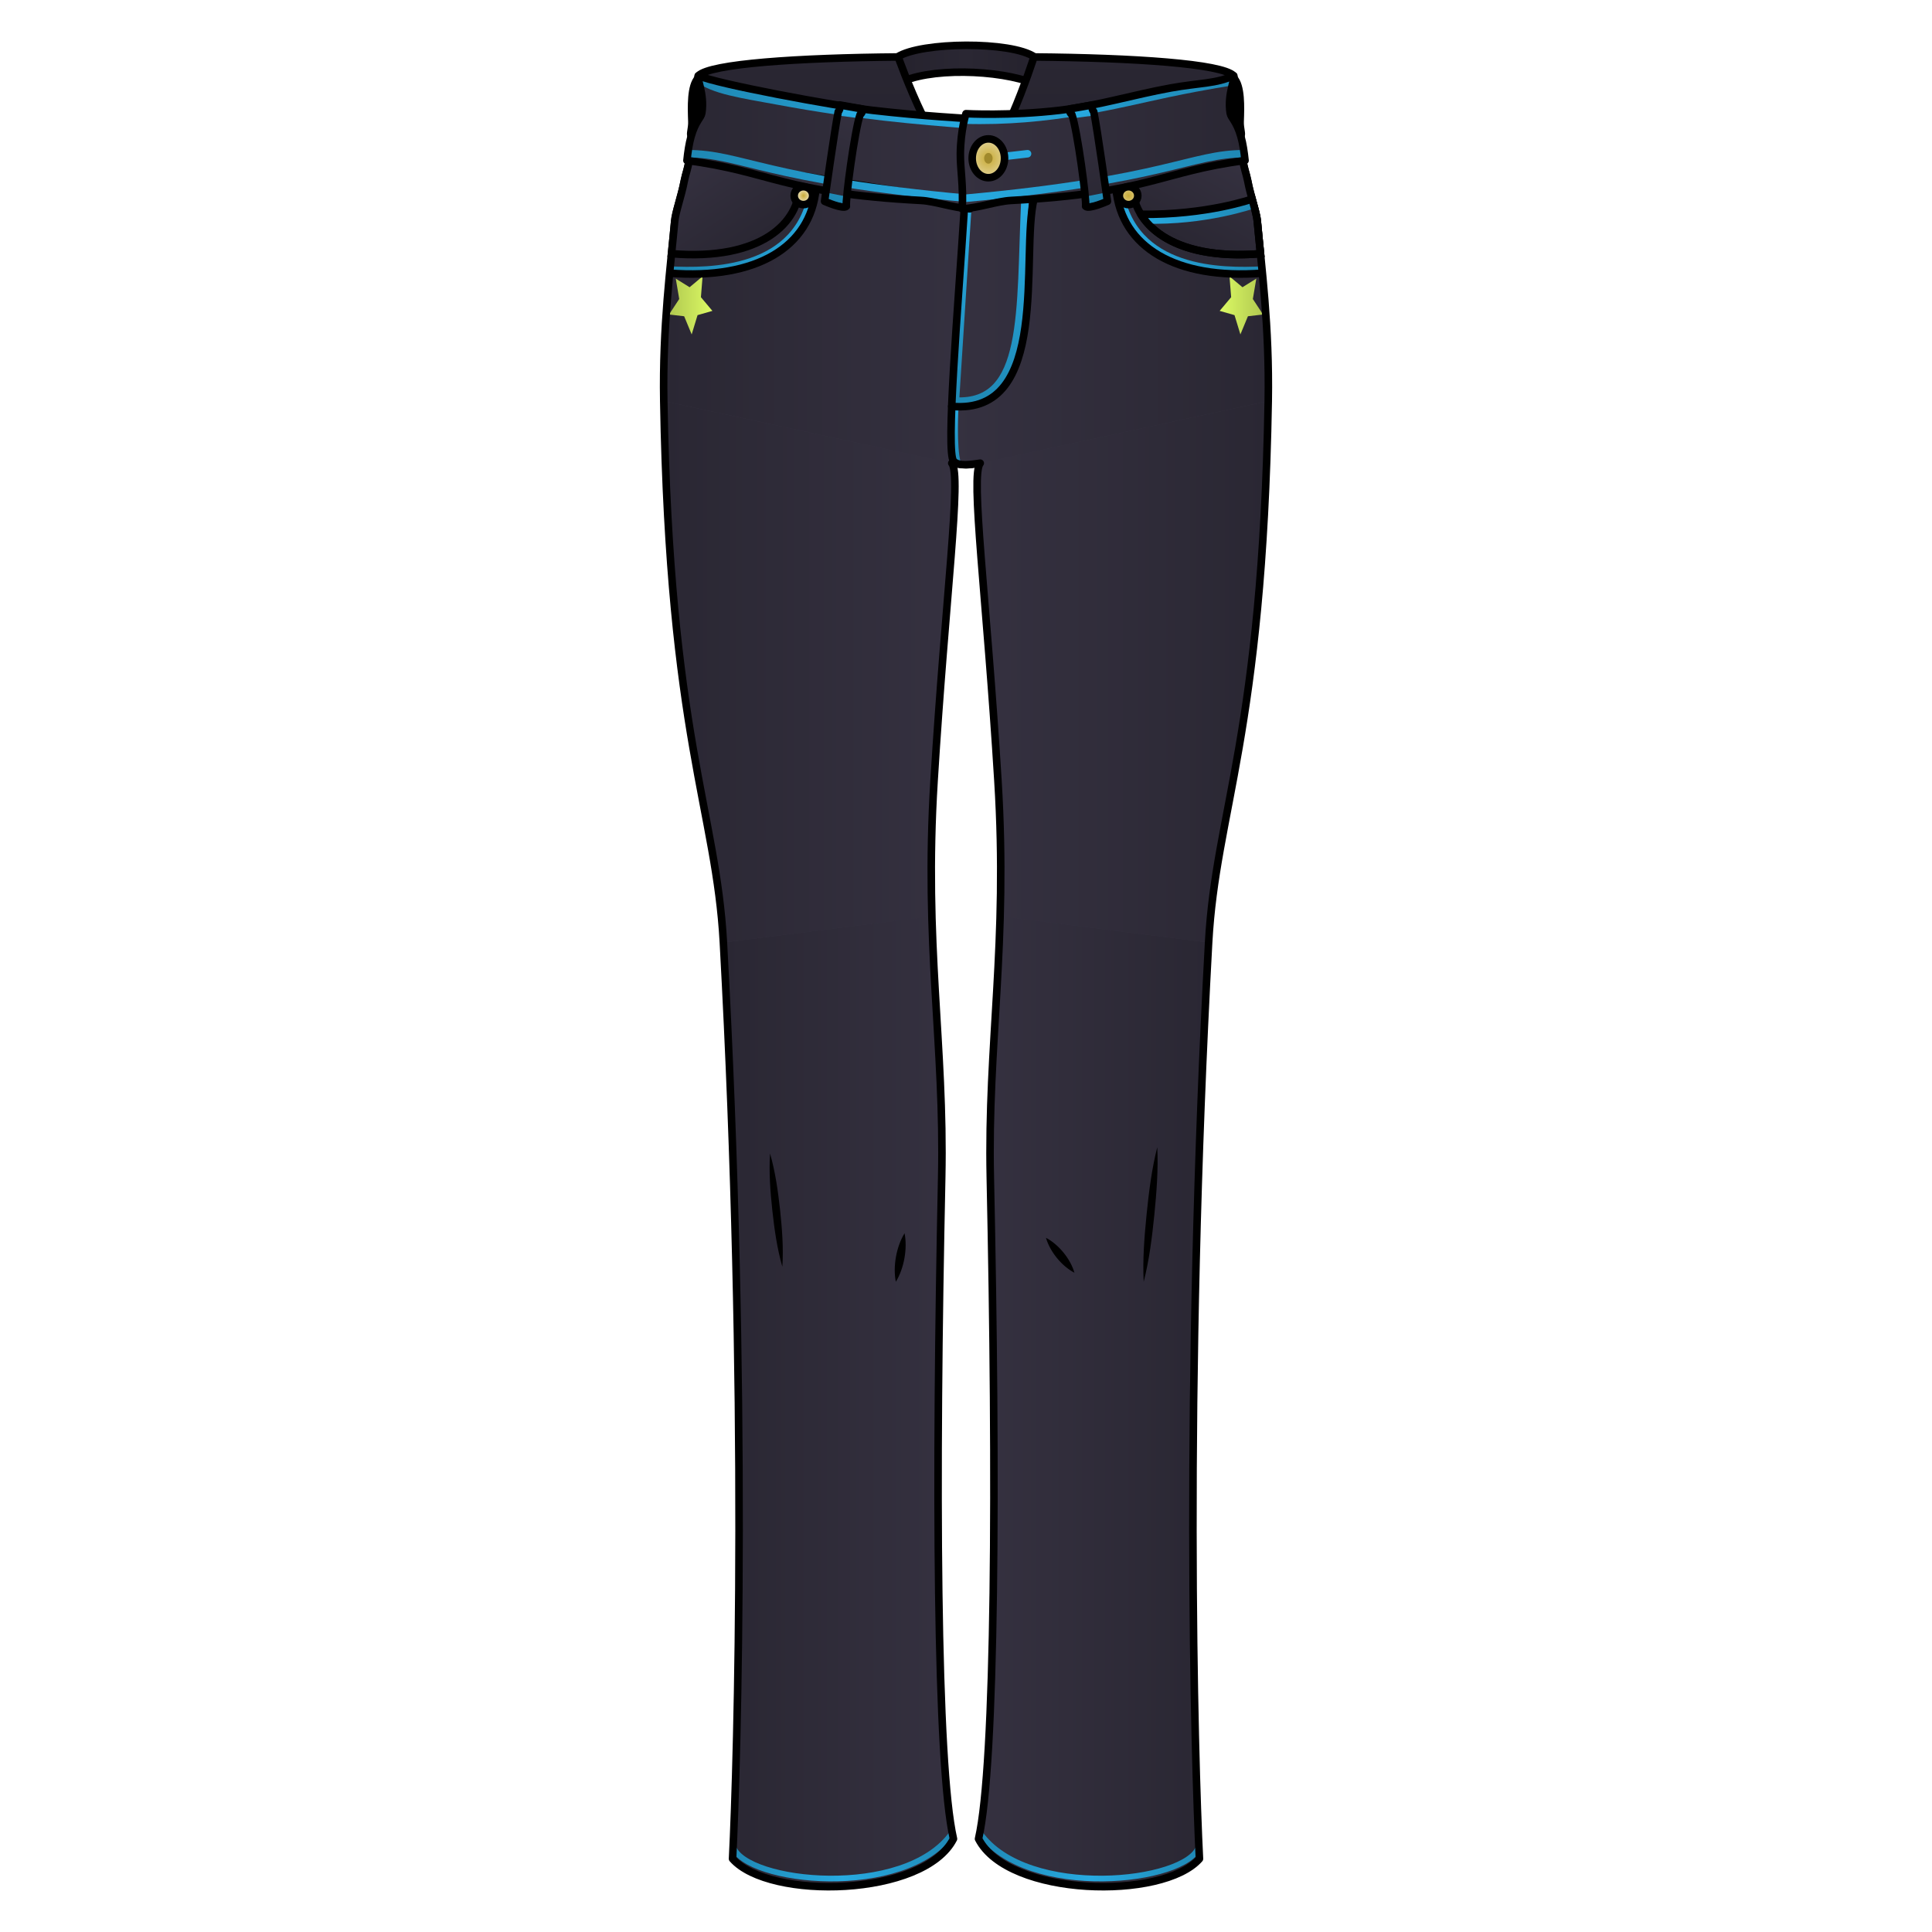 <svg xmlns="http://www.w3.org/2000/svg" xmlns:xlink="http://www.w3.org/1999/xlink" viewBox="0 0 256 256">
    <defs>
        <linearGradient id="innoGrad9">
            <stop offset="0" stop-color="#25222d"/>
            <stop offset=".5" stop-color="#2a2733"/>
            <stop offset="1" stop-color="#25222d"/>
        </linearGradient>
        <linearGradient id="innoGrad7">
            <stop offset="0" stop-color="#25222d"/>
            <stop offset="1" stop-color="#2a2733"/>
        </linearGradient>
        <linearGradient id="innoGrad6">
            <stop offset="0" stop-color="#1f88b4"/>
            <stop offset=".5" stop-color="#27aae1"/>
            <stop offset="1" stop-color="#1f88b4"/>
        </linearGradient>
        <linearGradient id="innoGrad5">
            <stop offset="0" stop-color="#dcfa64"/>
            <stop offset="1" stop-color="#b0c850"/>
        </linearGradient>
        <linearGradient id="innoGrad4">
            <stop offset="0" stop-color="#353140"/>
            <stop offset="1" stop-color="#2a2733"/>
        </linearGradient>
        <linearGradient id="innoGrad3">
            <stop offset="0" stop-color="#27aae1"/>
            <stop offset="1" stop-color="#1f88b4"/>
        </linearGradient>
        <linearGradient id="innoGrad2">
            <stop offset="0" stop-color="#1f88b4"/>
            <stop offset="1" stop-color="#27aae1"/>
        </linearGradient>
        <linearGradient id="innoGrad1">
            <stop offset="0" stop-color="#2a2733"/>
            <stop offset="1" stop-color="#353140"/>
        </linearGradient>
        <linearGradient id="innoGrad8">
            <stop offset="0" stop-color="#c8ab37"/>
            <stop offset="1" stop-color="#e9ddaf"/>
        </linearGradient>
        <radialGradient id="radialGradient955" cx="103.934" cy="25.856" r="1.69" fx="103.934" fy="25.856" gradientTransform="matrix(.46 0 0 .503 58.67 12.918)" gradientUnits="userSpaceOnUse" xlink:href="#innoGrad8"/>
        <linearGradient id="linearGradient963" x1="106.654" x2="111.526" y1="26.578" y2="14.689" gradientTransform="matrix(1.029 0 0 1.029 -.486 -.672)" gradientUnits="userSpaceOnUse" xlink:href="#innoGrad1"/>
        <linearGradient id="linearGradient990" x1="90.051" x2="125.601" y1="13.795" y2="13.795" gradientTransform="matrix(1.029 0 0 1.029 -.486 -.672)" gradientUnits="userSpaceOnUse" xlink:href="#innoGrad2"/>
        <linearGradient id="linearGradient999" x1="88.933" x2="125.594" y1="18.973" y2="18.973" gradientTransform="matrix(1.029 0 0 1.029 -.486 -.672)" gradientUnits="userSpaceOnUse" xlink:href="#innoGrad1"/>
        <radialGradient id="radialGradient1007" cx="127.75" cy="21.042" r="2.583" fx="127.75" fy="21.042" gradientTransform="matrix(0 -1.212 1.195 0 105.817 175.856)" gradientUnits="userSpaceOnUse" xlink:href="#innoGrad8"/>
        <radialGradient id="radialGradient1023" cx="145.804" cy="25.856" r="1.69" fx="145.804" fy="25.856" gradientTransform="matrix(1.029 0 0 1.006 -.486 -.09)" gradientUnits="userSpaceOnUse" xlink:href="#innoGrad8"/>
        <linearGradient id="linearGradient1034" x1="142.99" x2="138.503" y1="25.924" y2="15.411" gradientTransform="matrix(1.029 0 0 1.029 -.486 -.672)" gradientUnits="userSpaceOnUse" xlink:href="#innoGrad2"/>
        <linearGradient id="linearGradient1048" x1="106.749" x2="111.236" y1="25.924" y2="15.411" gradientTransform="matrix(1.029 0 0 1.029 -.486 -.672)" gradientUnits="userSpaceOnUse" xlink:href="#innoGrad2"/>
        <linearGradient id="linearGradient1056" x1="143.085" x2="138.213" y1="26.578" y2="14.689" gradientTransform="matrix(1.029 0 0 1.029 -.486 -.672)" gradientUnits="userSpaceOnUse" xlink:href="#innoGrad1"/>
        <linearGradient id="linearGradient1081" x1="124.629" x2="160.707" y1="18.682" y2="18.682" gradientTransform="matrix(1.029 0 0 1.029 -.486 -.672)" gradientUnits="userSpaceOnUse" xlink:href="#innoGrad3"/>
        <linearGradient id="linearGradient1097" x1="124.143" x2="160.805" y1="18.973" y2="18.973" gradientTransform="matrix(1.029 0 0 1.029 -.486 -.672)" gradientUnits="userSpaceOnUse" xlink:href="#innoGrad4"/>
        <linearGradient id="linearGradient1113" x1="160.544" x2="154.281" y1="21.343" y2="32.704" gradientTransform="matrix(1.029 0 0 1.029 -.486 -.672)" gradientUnits="userSpaceOnUse" xlink:href="#innoGrad4"/>
        <linearGradient id="linearGradient1121" x1="147.872" x2="162.076" y1="28.017" y2="28.017" gradientTransform="matrix(1.029 0 0 1.029 -.486 -.672)" gradientUnits="userSpaceOnUse" xlink:href="#innoGrad3"/>
        <linearGradient id="linearGradient1129" x1="124.042" x2="123.725" y1="53.1" y2="60.353" gradientTransform="matrix(1.029 0 0 1.029 -.486 -.672)" gradientUnits="userSpaceOnUse" xlink:href="#innoGrad3"/>
        <linearGradient id="linearGradient1137" x1="124.649" x2="123.03" y1="27.551" y2="52.995" gradientTransform="matrix(1.029 0 0 1.029 -.486 -.672)" gradientUnits="userSpaceOnUse" xlink:href="#innoGrad3"/>
        <linearGradient id="linearGradient1145" x1="144.119" x2="163.026" y1="30.427" y2="30.427" gradientTransform="matrix(1.029 0 0 1.029 -.486 -.672)" gradientUnits="userSpaceOnUse" xlink:href="#innoGrad3"/>
        <linearGradient id="linearGradient1153" x1="157.529" x2="163.116" y1="39.981" y2="39.981" gradientUnits="userSpaceOnUse" xlink:href="#innoGrad5"/>
        <linearGradient id="linearGradient1161" x1="126.336" x2="155.214" y1="239.762" y2="239.762" gradientTransform="matrix(1.029 0 0 1.029 -.486 -.672)" gradientUnits="userSpaceOnUse" xlink:href="#innoGrad6"/>
        <linearGradient id="linearGradient1177" x1="126.483" x2="156.113" y1="181.172" y2="181.172" gradientTransform="matrix(1.029 0 0 1.029 -.486 -.672)" gradientUnits="userSpaceOnUse" xlink:href="#innoGrad4"/>
        <linearGradient id="linearGradient1185" x1="126.299" x2="163.791" y1="87.182" y2="87.182" gradientTransform="matrix(1.029 0 0 1.029 -.486 -.672)" gradientUnits="userSpaceOnUse" xlink:href="#innoGrad4"/>
        <linearGradient id="linearGradient1193" x1="122.94" x2="163.809" y1="40.927" y2="40.927" gradientTransform="matrix(1.029 0 0 1.029 -.486 -.672)" gradientUnits="userSpaceOnUse" xlink:href="#innoGrad4"/>
        <linearGradient id="linearGradient1221" x1="96.177" x2="88.933" y1="32.513" y2="21.328" gradientTransform="matrix(1.029 0 0 1.029 -.486 -.672)" gradientUnits="userSpaceOnUse" xlink:href="#innoGrad1"/>
        <linearGradient id="linearGradient1237" x1="86.738" x2="105.548" y1="35.443" y2="24.995" gradientTransform="matrix(1.029 0 0 1.029 -.486 -.672)" gradientUnits="userSpaceOnUse" xlink:href="#innoGrad2"/>
        <linearGradient id="linearGradient1245" x1="92.184" x2="86.623" y1="41.152" y2="41.152" gradientUnits="userSpaceOnUse" xlink:href="#innoGrad5"/>
        <linearGradient id="linearGradient1253" x1="94.525" x2="123.403" y1="239.762" y2="239.762" gradientTransform="matrix(1.029 0 0 1.029 -.486 -.672)" gradientUnits="userSpaceOnUse" xlink:href="#innoGrad6"/>
        <linearGradient id="linearGradient1261" x1="93.625" x2="123.255" y1="181.172" y2="181.172" gradientTransform="matrix(1.029 0 0 1.029 -.486 -.672)" gradientUnits="userSpaceOnUse" xlink:href="#innoGrad1"/>
        <linearGradient id="linearGradient1269" x1="85.948" x2="123.44" y1="87.182" y2="87.182" gradientTransform="matrix(1.029 0 0 1.029 -.486 -.672)" gradientUnits="userSpaceOnUse" xlink:href="#innoGrad1"/>
        <linearGradient id="linearGradient1277" x1="85.93" x2="126.799" y1="40.927" y2="40.927" gradientTransform="matrix(1.029 0 0 1.029 -.486 -.672)" gradientUnits="userSpaceOnUse" xlink:href="#innoGrad1"/>
        <linearGradient id="linearGradient1285" x1="133.69" x2="133.69" y1="23.644" y2="7.99" gradientTransform="matrix(1.029 0 0 1.029 -.486 -.672)" gradientUnits="userSpaceOnUse" xlink:href="#innoGrad7"/>
        <linearGradient id="linearGradient1299" x1="115.548" x2="134.19" y1="8.977" y2="8.977" gradientTransform="matrix(1.029 0 0 1.029 -.486 -.672)" gradientUnits="userSpaceOnUse" xlink:href="#innoGrad9"/>
    </defs>
    <path fill="#353140" d="M91.292 21.284c-.094.904-.45 1.806-.614 2.66-.406 2.122-1.166 4.128-1.28 5.394-.526 5.86-1.619 13.901-1.446 23.804.77 44.338 6.946 54.348 7.9 71.745 3.258 59.394 1.883 108.067 1.215 121.413 4.839 5.506 25.337 5.06 29.273-2.642-2.267-9.876-2.414-47.829-1.561-87.617.38-17.75-2.347-30.865-1.012-52.554 1.505-24.439 3.682-40.556 2.346-42.113 1.218.163 2.84.468 3.523-.26 1.068-1.135-.576-20.252-1.41-33.443l-14.945-5.191z"/>
    <path fill="url(#linearGradient1299)" stroke="#000" stroke-linejoin="round" stroke-miterlimit="10" d="M137.076 11.095c-4.633-1.9-14.215-2.198-18.153.032v-3.58c3.101-2.014 15.095-2.111 18.153 0z"/>
    <path fill="url(#linearGradient1285)" stroke="#000" stroke-linejoin="round" stroke-miterlimit="10" d="M119.018 7.548c-13.329.114-24.887.893-26.467 2.473l6.59 9.355h57.74l6.57-9.355c-1.581-1.58-13.12-2.359-26.447-2.473 0 0-4.92 15.439-8.51 15.439-4.06-.001-9.476-15.44-9.476-15.44z"/>
    <path fill="#353140" stroke="#000" stroke-linejoin="round" stroke-miterlimit="10" d="M92.508 10.352c-1 1.044-.899 3.824-.829 5.75.034.935-.308 1.735-.081 1.91l.966-1.872c-.524-4.209.328-4.284.328-4.284z"/>
    <path fill="url(#linearGradient1277)" d="M126.113 61.374c1.218.163 2.84.468 3.523-.26 1.068-1.135-.576-20.252-1.41-33.443l-14.945-5.191-21.99-1.196c-.095.904-.45 1.806-.614 2.66-.406 2.122-1.166 4.128-1.28 5.394-.526 5.86-1.619 13.901-1.446 23.804z"/>
    <path fill="url(#linearGradient1269)" d="M126.113 61.374c1.335 1.557-.841 17.673-2.346 42.113a199.038 199.038 0 0 0-.289 17.92l-27.627 3.48c-.954-17.397-7.13-27.407-7.9-71.745z"/>
    <path fill="url(#linearGradient1261)" d="M95.85 124.887c3.26 59.394 1.884 108.067 1.216 121.413 4.839 5.506 25.337 5.06 29.273-2.642-2.267-9.876-2.414-47.829-1.561-87.617.263-12.305-.966-22.382-1.3-34.634z"/>
    <path fill="none" stroke="url(#linearGradient1253)" stroke-miterlimit="10" stroke-width=".75" d="M126.176 242.874c-6.285 8.876-27.442 6.627-29.033 1.82"/>
    <path fill="url(#linearGradient1245)" d="M86.623 41.152l1.947.225.97 2.341.756-2.485 1.913-.548-1.479-1.762.213-2.679-1.671 1.396-1.781-1.107.446 2.624z" transform="matrix(1.029 0 0 1.029 -.486 -.672)"/>
    <path fill="none" stroke="url(#linearGradient1237)" stroke-miterlimit="10" d="M107.684 24.957c-1.553 11.207-13.838 11.083-18.92 10.832"/>
    <path fill="none" stroke="#000" stroke-miterlimit="10" d="M108.119 25.041c-.734 7.672-7.892 12.047-19.395 11.157"/>
    <path fill="none" stroke="#000" stroke-linejoin="round" stroke-miterlimit="10" d="M91.292 21.284c-.094.904-.45 1.806-.614 2.66-.406 2.122-1.166 4.128-1.28 5.394-.526 5.86-1.619 13.901-1.446 23.804.77 44.338 6.946 54.348 7.9 71.745 3.258 59.394 1.883 108.067 1.215 121.413 4.839 5.506 25.337 5.06 29.273-2.642-2.267-9.876-2.414-47.829-1.561-87.617.38-17.75-2.347-30.865-1.012-52.554 1.505-24.439 3.682-40.556 2.346-42.113 1.218.163 2.84.468 3.523-.26 1.068-1.135-.576-20.252-1.41-33.443l-14.945-5.191z"/>
    <path fill="url(#linearGradient1221)" stroke="#000" stroke-miterlimit="10" d="M91.292 21.284c-.094.904-.45 1.806-.614 2.66-.406 2.122-1.166 4.128-1.28 5.394-.118 1.317-.265 2.744-.42 4.278 11.99.987 16.952-4.224 16.952-9.025l-4.487-2.756z"/>
    <path fill="#353140" stroke="#000" stroke-linejoin="round" stroke-miterlimit="10" d="M163.492 10.352c1 1.044.899 3.824.829 5.75-.034.935.308 1.735.081 1.91l-.966-1.872c.524-4.209-.328-4.284-.328-4.284z"/>
    <path fill="#353140" d="M164.708 21.284c.094.904.45 1.806.614 2.66.406 2.122 1.166 4.128 1.28 5.394.526 5.86 1.619 13.901 1.446 23.804-.77 44.338-6.946 54.348-7.9 71.745-3.258 59.394-1.883 108.067-1.215 121.413-4.839 5.506-25.337 5.06-29.273-2.642 2.267-9.876 2.414-47.829 1.561-87.617-.38-17.75 2.347-30.865 1.012-52.554-1.505-24.439-3.682-40.556-2.346-42.113-1.218.163-2.84.468-3.523-.26-1.068-1.135.576-20.252 1.41-33.443l14.945-5.191z"/>
    <path fill="url(#linearGradient1193)" d="M129.887 61.374c-1.218.163-2.84.468-3.523-.26-1.068-1.135.576-20.252 1.41-33.443l14.945-5.191 21.99-1.196c.095.904.45 1.806.614 2.66.406 2.122 1.166 4.128 1.28 5.394.526 5.86 1.619 13.901 1.446 23.804z"/>
    <path fill="url(#linearGradient1185)" d="M129.887 61.374c-1.335 1.557.841 17.673 2.346 42.113.41 6.653.436 12.5.289 17.92l27.627 3.48c.954-17.397 7.13-27.407 7.9-71.745z"/>
    <path fill="url(#linearGradient1177)" d="M160.148 124.887c-3.258 59.394-1.883 108.067-1.215 121.413-4.839 5.506-25.337 5.06-29.273-2.642 2.267-9.876 2.414-47.829 1.561-87.617-.263-12.305.966-22.382 1.3-34.634z"/>
    <path fill="none" stroke="url(#linearGradient1161)" stroke-miterlimit="10" stroke-width=".75" d="M129.824 242.874c6.285 8.876 27.442 6.627 29.033 1.82"/>
    <path fill="url(#linearGradient1153)" d="M163.116 41.152l-1.947.225-.97 2.341-.757-2.485-1.913-.548 1.479-1.762-.213-2.679 1.672 1.396 1.781-1.107-.446 2.624z" transform="matrix(1.029 0 0 1.029 -.486 -.672)"/>
    <path fill="none" stroke="url(#linearGradient1145)" stroke-miterlimit="10" d="M148.316 24.957c1.553 11.207 13.838 11.083 18.92 10.832"/>
    <path fill="none" stroke="#000" stroke-miterlimit="10" d="M147.88 25.041c.734 7.672 7.892 12.047 19.395 11.157"/>
    <path fill="none" stroke="url(#linearGradient1137)" stroke-linecap="round" stroke-miterlimit="10" d="M135.808 26.558c-.685 14.741.343 27.079-9.217 26.584l1.641-25.632"/>
    <path fill="none" stroke="url(#linearGradient1129)" stroke-miterlimit="10" d="M126.51 53.874s-.318 5.393.312 7.54"/>
    <path fill="none" stroke="#000" stroke-linecap="round" stroke-miterlimit="10" d="M137.003 26.372c-1.795 7.46 2.28 28.68-10.896 27.473"/>
    <path fill="none" stroke="#000" stroke-linejoin="round" stroke-miterlimit="10" d="M164.708 21.284c.094.904.45 1.806.614 2.66.406 2.122 1.166 4.128 1.28 5.394.526 5.86 1.619 13.901 1.446 23.804-.77 44.338-6.946 54.348-7.9 71.745-3.258 59.394-1.883 108.067-1.215 121.413-4.839 5.506-25.337 5.06-29.273-2.642 2.267-9.876 2.414-47.829 1.561-87.617-.38-17.75 2.347-30.865 1.012-52.554-1.505-24.439-3.682-40.556-2.346-42.113-1.218.163-2.84.468-3.523-.26-1.068-1.135.576-20.252 1.41-33.443l14.945-5.191z"/>
    <path fill="url(#linearGradient1113)" stroke="#000" stroke-miterlimit="10" d="M164.708 21.284c.094.904.45 1.806.614 2.66.406 2.122 1.166 4.128 1.28 5.394.118 1.317.265 2.744.42 4.278-11.99.987-16.952-4.224-16.952-9.025l4.487-2.756z"/>
    <path fill="none" stroke="url(#linearGradient1121)" stroke-linejoin="round" stroke-miterlimit="10" d="M151.685 29.137c8.025.25 14.427-2.023 14.427-2.023"/>
    <path fill="url(#linearGradient999)" d="M128.506 27.67c-2.297-.138-4.564-1.01-6.51-1.112-18.283-.964-19.911-3.864-30.973-5.289.118-1.124.276-2.219.544-3.165.59-2.086 1.325-2.475 1.427-3.114.42-2.612-.81-4.84-.445-4.969 2.244 1.075 18.155 4.023 23.068 4.597 6.547.766 13.128 1.117 13.128 1.117s-.424 8.988-.24 11.936z"/>
    <path stroke="url(#linearGradient990)" d="M92.508 10.352c1.887 1.62 5.895 2.164 10.547 3.026 10.888 2.017 18.179 2.566 25.656 3.187M91.124 20.37c7.119 0 10.29 3.462 37.06 5.909"/>
    <path fill="none" stroke="#000" stroke-linejoin="round" stroke-miterlimit="10" d="M128.506 27.67c-2.297-.138-4.564-1.01-6.51-1.112-18.283-.964-19.911-3.864-30.973-5.289.118-1.124.276-2.219.544-3.165.59-2.086 1.325-2.475 1.427-3.114.42-2.612-.81-4.84-.445-4.969 2.244 1.075 18.155 4.023 23.068 4.597 6.547.766 13.128 1.117 13.128 1.117s-.424 8.988-.24 11.936z"/>
    <path fill="url(#linearGradient1097)" d="M127.493 27.67c2.297-.138 4.564-1.01 6.51-1.112 18.283-.964 19.911-3.864 30.973-5.289-.118-1.124-.276-2.219-.544-3.165-.59-2.086-1.325-2.475-1.427-3.114-.42-2.612.81-4.84.445-4.969-2.244 1.075-4.563.957-8.307 1.632-4.817.867-9.848 2.391-14.761 2.965-6.547.766-12.387.445-12.387.445s-.708 2.146-.742 5.307c-.021 2.042.426 4.353.24 7.3z"/>
    <path fill="none" stroke="url(#linearGradient1081)" d="M163.397 10.811s-3.3.457-8.683 1.591c-6.591 1.39-15.606 3.858-26.946 3.51m37.108 4.459c-7.119 0-10.29 3.462-37.06 5.909"/>
    <path fill="none" stroke="#000" stroke-linejoin="round" stroke-miterlimit="10" d="M127.493 27.67c2.297-.138 4.564-1.01 6.51-1.112 18.283-.964 19.911-3.864 30.973-5.289-.118-1.124-.276-2.219-.544-3.165-.59-2.086-1.325-2.475-1.427-3.114-.42-2.612.81-4.84.445-4.969-2.244 1.075-4.563.957-8.307 1.632-4.817.867-9.848 2.391-14.761 2.965-6.547.766-12.387.445-12.387.445s-.708 2.146-.742 5.307c-.021 2.042.426 4.353.24 7.3z"/>
    <path fill="url(#linearGradient1056)" d="M141.73 14.44s-.078.494.298.742c.73 2.087 1.975 11.406 1.822 12.151.387.45 2.893-.663 2.893-.663s-1.352-9.631-1.814-11.862c-.356-.43-.184-.88-.208-.897z"/>
    <path fill="none" stroke="url(#linearGradient1034)" stroke-miterlimit="10" d="M143.832 26.558l2.813-.561m-4.618-10.815l2.901-.375"/>
    <path fill="none" stroke="#000" stroke-linejoin="round" stroke-miterlimit="10" d="M141.73 14.44s-.078.494.298.742c.73 2.087 1.975 11.406 1.822 12.151.387.45 2.893-.663 2.893-.663s-1.352-9.631-1.814-11.862c-.356-.43-.184-.88-.208-.897z"/>
    <ellipse cx="149.541" cy="25.927" fill="url(#radialGradient1023)" stroke="#000" stroke-miterlimit="10" rx="1.224" ry="1.186"/>
    <path fill="none" stroke="#27aae1" stroke-linecap="round" stroke-miterlimit="10" d="M130.964 20.974l5.188-.603"/>
    <ellipse cx="130.964" cy="20.975" fill="url(#radialGradient1007)" stroke="#000" stroke-miterlimit="10" rx="2.143" ry="2.572"/>
    <ellipse cx="130.964" cy="20.975" fill="#a0892c" rx=".558" ry=".709"/>
    <path fill="url(#linearGradient963)" d="M114.27 14.44s.078.494-.298.742c-.731 2.087-1.975 11.406-1.822 12.151-.387.45-2.893-.663-2.893-.663s1.352-9.631 1.814-11.862c.356-.43.184-.88.208-.897z"/>
    <path fill="#27aae1" stroke="url(#linearGradient1048)" stroke-miterlimit="10" d="M112.168 26.558l-2.813-.561m4.617-10.815l-2.901-.375"/>
    <path fill="none" stroke="#000" stroke-linejoin="round" stroke-miterlimit="10" d="M114.27 14.44s.078.494-.298.742c-.731 2.087-1.975 11.406-1.822 12.151-.387.45-2.893-.663-2.893-.663s1.352-9.631 1.814-11.862c.356-.43.184-.88.208-.897z"/>
    <ellipse cx="106.458" cy="25.927" fill="url(#radialGradient955)" stroke="#000" stroke-miterlimit="10" rx="1.224" ry="1.186"/>
    <path d="M153.344 152.013c.144 2.98-.095 6.003-.389 8.967-.304 2.963-.67 5.974-1.412 8.865-.148-2.98.094-6.004.39-8.968.303-2.962.674-5.972 1.41-8.864zm-14.748 12.002c1.685.882 3.254 2.8 3.773 4.63-1.689-.878-3.25-2.8-3.773-4.63zm-18.737-.606c.404 2.038-.066 4.667-1.157 6.436-.407-2.038.07-4.666 1.157-6.436zm-17.824-10.564c.696 2.417 1.05 4.951 1.326 7.446.266 2.495.468 5.047.303 7.556-.7-2.416-1.05-4.951-1.326-7.446-.266-2.495-.466-5.046-.303-7.556z"/>
    <path fill="none" stroke="#000" stroke-miterlimit="10" d="M151.17 28.4c2.05 3.334 7.064 5.94 15.85 5.217-.153-1.534-.3-2.961-.419-4.278-.069-.764-.373-1.799-.693-2.966 0 0-5.988 2.136-14.737 2.023z"/>
</svg>
